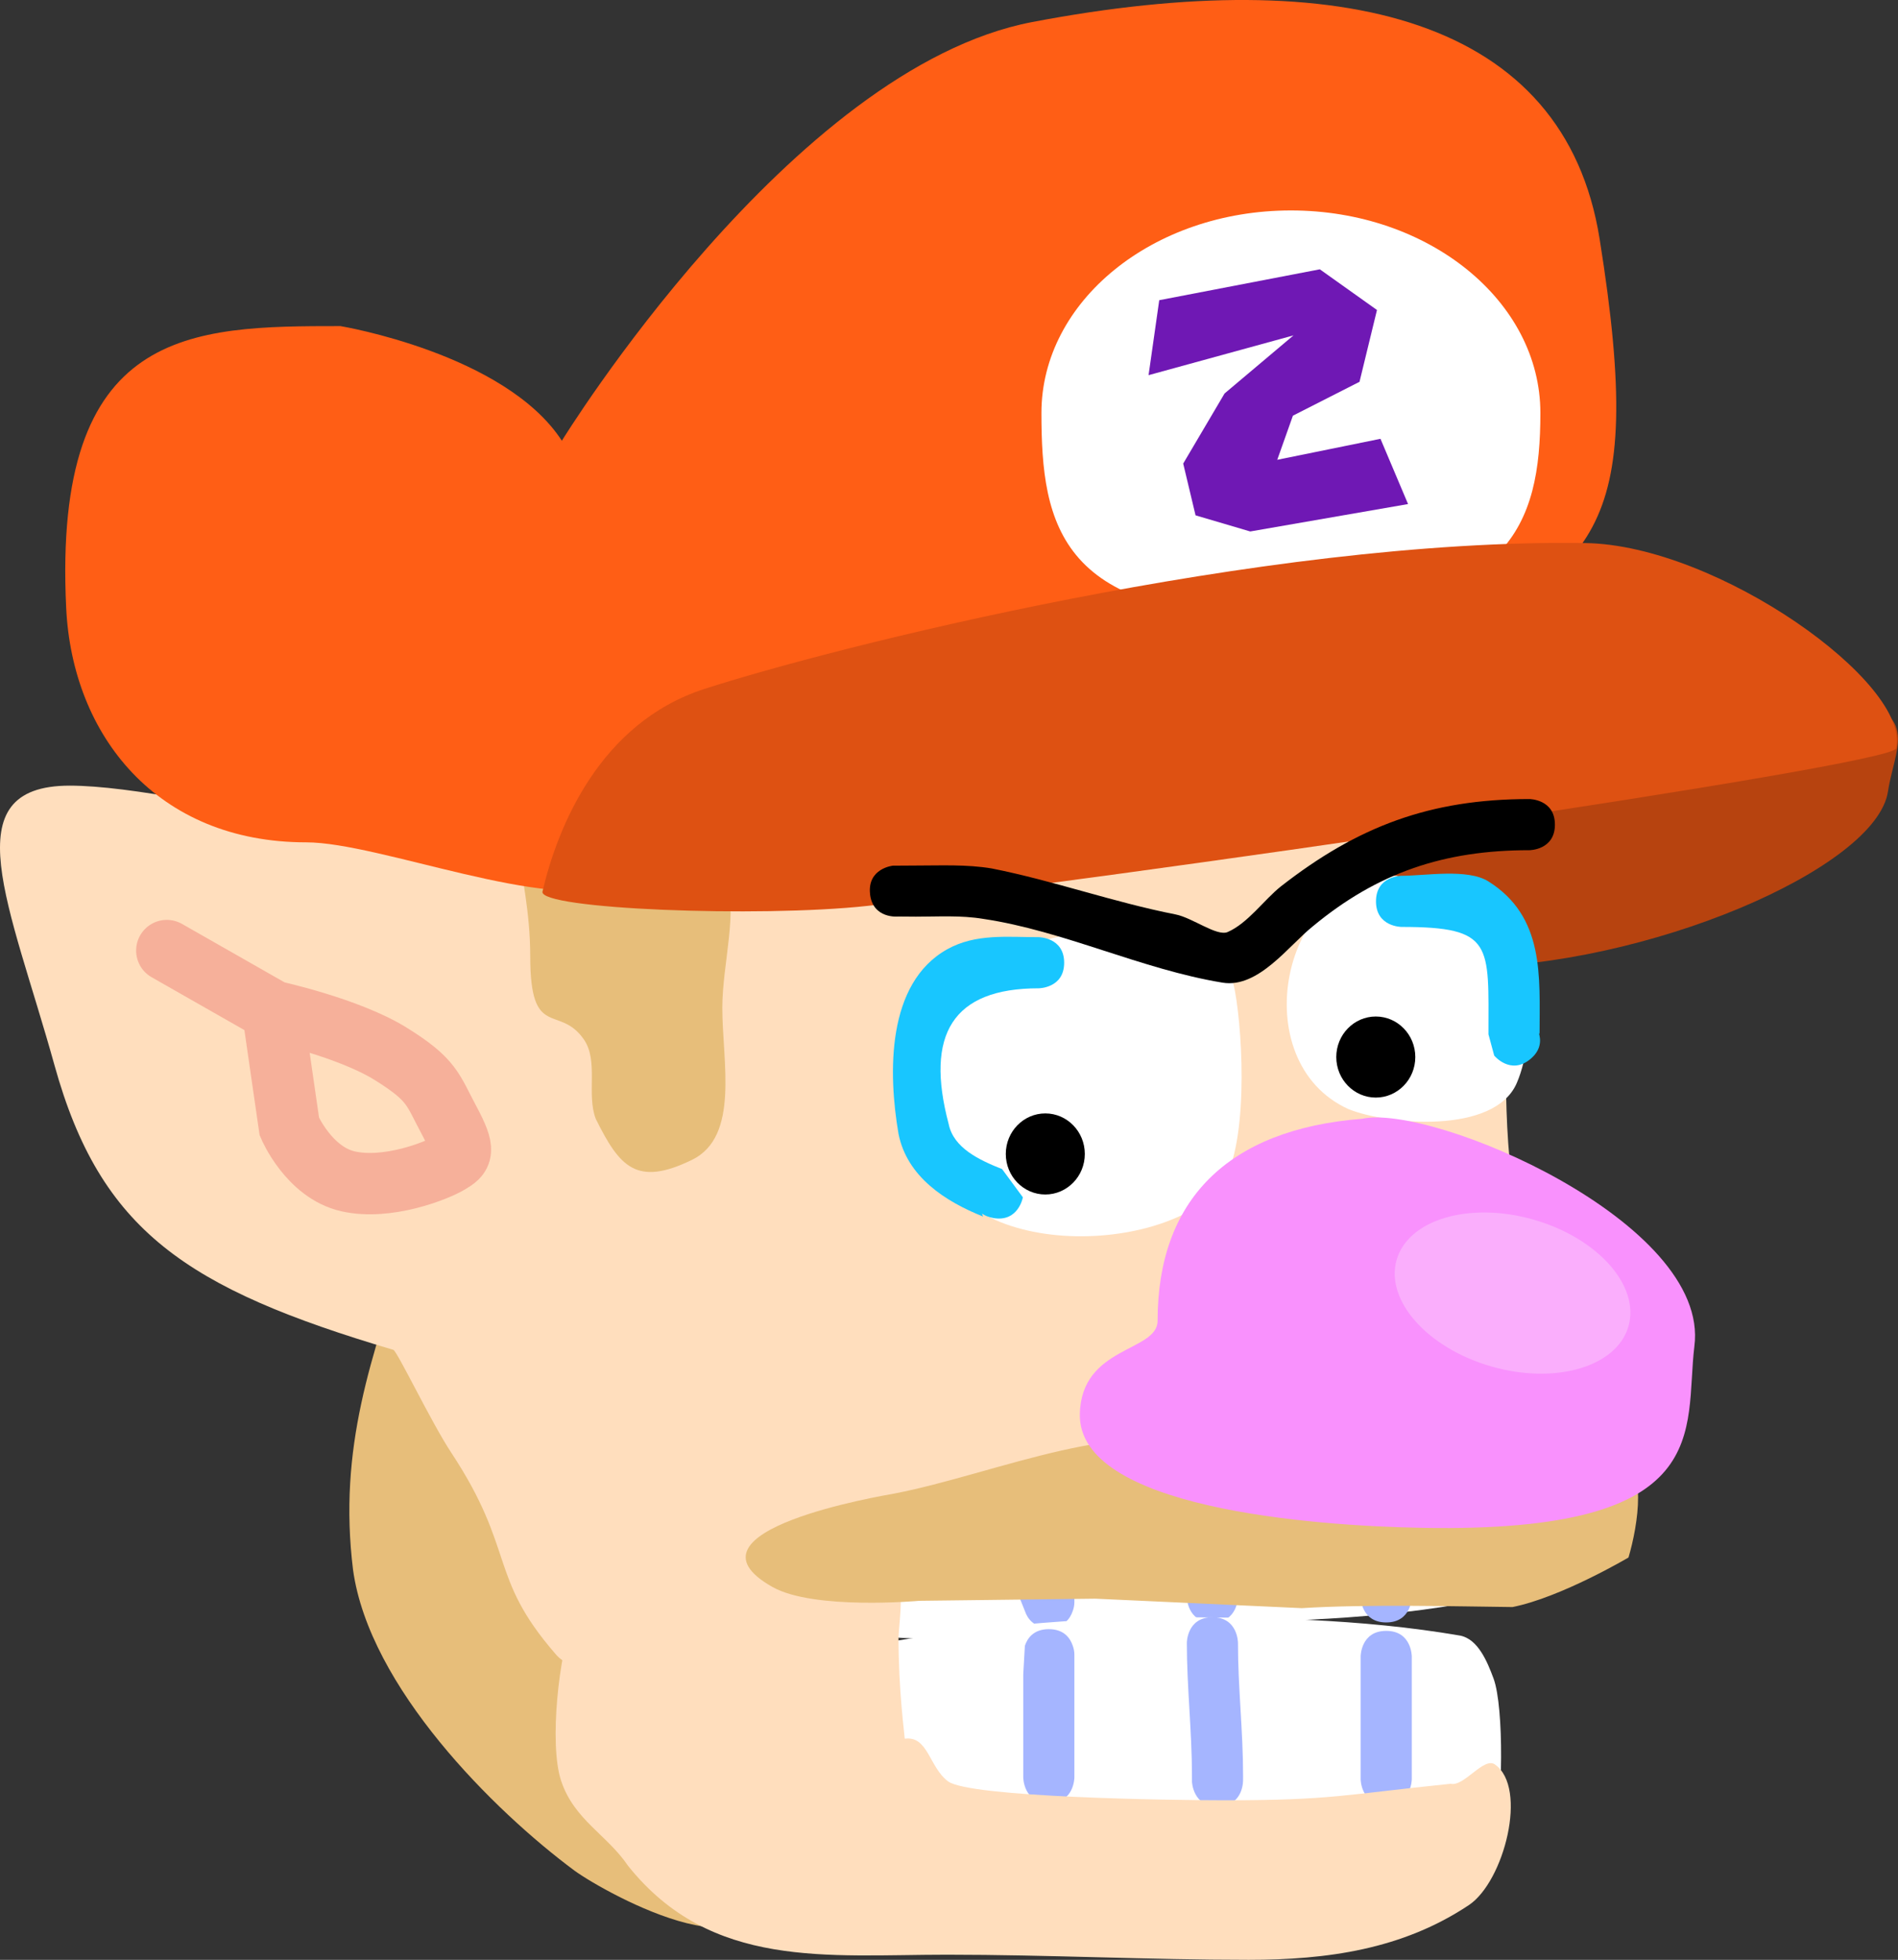 <svg version="1.1" xmlns="http://www.w3.org/2000/svg" xmlns:xlink="http://www.w3.org/1999/xlink" width="92.819" height="95.818" viewBox="0,0,92.819,95.818"><rect x="0" y="0" width="92.819" height="95.818" fill="#333333" stroke="none"/><g transform="translate(-192.959,-130.932)"><g data-paper-data="{&quot;isPaintingLayer&quot;:true}" fill="none" fill-rule="nonzero" stroke="none" stroke-width="none" stroke-linecap="none" stroke-linejoin="miter" stroke-miterlimit="10" stroke-dasharray="" stroke-dashoffset="0" font-family="none" font-weight="none" font-size="none" text-anchor="none" style="mix-blend-mode: normal"><g stroke="none" stroke-width="0.5" stroke-linecap="butt"><path d="M233.25,204.38c0,-2.923 -0.975,-5.235 2.25,-6.625c2.445,-1.054 5.317,-0.5 7.625,-0.5c5.212,0.263 10.471,0.25 15.75,0.25c2.064,0 4.147,-0.629 6.125,0.25c0.614,0.273 0.8,1.109 1,1.75c0.462,1.478 0.518,6.346 0,7.75c-0.307,0.832 -0.761,1.927 -1.63,2.101c-4.902,0.841 -9.832,0.899 -14.87,0.899c-4.774,-0.093 -10.061,1.413 -14.745,0.476c0,0 -0.878,-3.824 -0.798,-3.952c0,0 -0.707,-1.55 -0.707,-2.399z" data-paper-data="{&quot;origPos&quot;:null,&quot;index&quot;:null}" fill="#ffffff"/><path d="M245.5,203.255v0.5c0,1.417 0,2.833 0,4.25c0,0.417 0,0.833 0,1.25c0,0.158 -0.029,0.309 -0.083,0.448c-0.122,0.359 -0.423,0.802 -1.167,0.802c-0.744,0 -1.045,-0.443 -1.167,-0.802c-0.001,-0.004 -0.003,-0.007 -0.004,-0.011l-0.489,-1.223l0.411,-0.164v-0.3c0,-1.57 0,-3.313 0,-4.75c0,0 0,-1.25 1.25,-1.25c1.25,0 1.25,1.25 1.25,1.25z" data-paper-data="{&quot;origPos&quot;:null,&quot;index&quot;:null}" fill="#a5b5ff"/><path d="M253.749,202.301l0.001,0.204c0,2.192 -0.25,4.307 -0.25,6.5c0,0 0,1.25 -1.25,1.25c-1.25,0 -1.25,-1.25 -1.25,-1.25c0,-2.195 0.25,-4.311 0.25,-6.5l0.001,-0.296c0,0 0.046,-1.249 1.295,-1.203c1.249,0.046 1.203,1.295 1.203,1.295z" data-paper-data="{&quot;origPos&quot;:null,&quot;index&quot;:null}" fill="#a5b5ff"/><path d="M262,203.005v0.75c0,1.75 0,3.5 0,5.25c0,0 0,1.25 -1.25,1.25c-1.25,0 -1.25,-1.25 -1.25,-1.25c0,-1.75 0,-4.25 0,-6c0,0 0,-1.25 1.25,-1.25c1.25,0 1.25,1.25 1.25,1.25z" data-paper-data="{&quot;origPos&quot;:null,&quot;index&quot;:null}" fill="#a5b5ff"/></g><path d="M215.083,191.47c1.118,0.57 1.999,1.231 2.884,2.294c1.679,2.076 3.692,4.858 5.052,7.196c0.575,0.988 0.661,2.688 0.975,3.822c0.625,2.258 1.699,4.371 2.582,6.495c1.327,3.227 3.314,7.276 3.74,10.831c0.731,6.106 -7.718,1.396 -9.251,0.29c-3.965,-2.941 -10.045,-8.979 -10.84,-14.709c-0.739,-5.972 0.906,-10.443 2.697,-15.824c0,0 0.464,-1.395 1.625,-0.837c0.244,0.117 0.416,0.271 0.536,0.442z" data-paper-data="{&quot;origPos&quot;:null}" fill="#e7be7a" stroke="none" stroke-width="0.5" stroke-linecap="butt"/><path d="M222.623,173.904c4.314,1.007 31.493,-4.168 37.287,-3.846c8.572,0.476 6.202,8.214 6.807,16.777c0.696,9.846 8.063,8.58 4.614,17.829c-1.33,3.566 -12.561,-0.213 -12.561,-0.213l-12.801,-0.228c0,0 -22.683,11.526 -25.861,7.553c-3.287,-3.792 -1.917,-5.032 -5.092,-9.839c-0.973,-1.474 -2.635,-4.954 -2.822,-5.01c-10.12,-3 -14.321,-5.816 -16.571,-13.917c-2.168,-7.805 -5.049,-13.667 0.75,-13.667c5.799,0 21.5,4.459 23,4.81z" data-paper-data="{&quot;origPos&quot;:null}" fill="#ffdebd" stroke="none" stroke-width="0" stroke-linecap="butt"/><path d="M285.289,169.621c-0.568,3.793 -11.89,8.6 -20.8,8.6c-7.18,0 -5.4,-6.755 -5.4,-10.4c0,-3.645 14.07,-2.85 21.25,-2.85c7.18,0 5.318,2.195 4.95,4.65z" data-paper-data="{&quot;origPos&quot;:null}" fill="#b7430f" stroke="none" stroke-width="0" stroke-linecap="butt"/><path d="M228.283,180.227c0,2.608 0.858,6.274 -1.488,7.414c-2.729,1.327 -3.544,0.316 -4.698,-2c-0.471,-1.204 0.151,-2.837 -0.59,-3.897c-1.212,-1.736 -2.618,0.064 -2.618,-4.053c0,-4.418 -1.767,-6.948 0.993,-7.05c11.619,-0.429 8.4,5.167 8.4,9.586z" data-paper-data="{&quot;origPos&quot;:null}" fill="#e7be7a" stroke="none" stroke-width="0" stroke-linecap="butt"/><path d="M271.183,142.595c2.396,14.945 -0.492,15.794 -8.522,20.579c-11.7,6.971 -27.004,5.56 -39.501,10.973c-3.281,1.421 -11.645,-2.032 -15.221,-2.032c-7.314,0 -11.441,-5.227 -11.743,-11.453c-0.667,-13.733 6.096,-13.787 13.41,-13.787c0,0 8.049,1.334 10.83,5.605c0,0 11.198,-18.219 23.002,-20.47c15.195,-2.897 26.024,-0.147 27.745,10.585z" data-paper-data="{&quot;origPos&quot;:null}" fill="#ff5e15" stroke="none" stroke-width="0" stroke-linecap="butt"/><path d="M268.289,151.121c0,5.468 -1.463,9.581 -12.2,9.9c-11.335,0.337 -12.2,-4.432 -12.2,-9.9c0,-5.468 5.462,-9.9 12.2,-9.9c6.738,0 12.2,4.432 12.2,9.9z" data-paper-data="{&quot;origPos&quot;:null}" fill="#ffffff" stroke="none" stroke-width="0" stroke-linecap="butt"/><path d="M285.689,167.521c-0.2,0.858 -39.343,6.5 -50.3,7.7c-5.325,0.583 -16.1,0.158 -15.9,-0.7c0.739,-3.174 2.805,-8.245 7.9,-9.9c6.157,-2 27.295,-7.38 43.102,-7.138c6.462,0.099 15.937,6.865 15.198,10.038z" data-paper-data="{&quot;origPos&quot;:null}" fill="#de5112" stroke="none" stroke-width="0" stroke-linecap="butt"/><path d="M254.1,156.916l-2.674,-0.788l-0.604,-2.532l2.023,-3.427l3.369,-2.839l-7.086,1.944l0.522,-3.665l7.853,-1.51l2.795,1.989l-0.854,3.511l-3.257,1.656l-0.766,2.157l5.048,-1.026l1.349,3.19z" data-paper-data="{&quot;origPos&quot;:null,&quot;origRot&quot;:0,&quot;index&quot;:null}" fill="#6f18b4" stroke="none" stroke-width="0" stroke-linecap="butt"/><path d="M248.125,176.25c1.357,0.038 2.954,0.265 4.125,1c0.626,0.393 0.975,1.444 1.101,2.13c0.415,2.265 0.666,7.765 -0.726,9.62c-3.184,3.576 -14.125,3.493 -14.125,-2.875c0,-3.286 -0.345,-6.998 3.255,-8.601c0.681,-0.303 4.607,-1.274 6.37,-1.274z" data-paper-data="{&quot;origPos&quot;:null}" fill="#ffffff" stroke="none" stroke-width="0.5" stroke-linecap="butt"/><path d="M262.25,174c1.582,0 2.318,0.489 3.5,1.375c1.889,1.889 2.472,5.985 1.384,8.509c-1.087,2.522 -6.301,2.046 -8.223,1.277c-5.119,-2.308 -3.344,-11.411 2.339,-11.411z" data-paper-data="{&quot;origPos&quot;:null}" fill="#ffffff" stroke="none" stroke-width="0.5" stroke-linecap="butt"/><path d="M241.531,190.481c-0.23,-0.041 -0.41,-0.117 -0.549,-0.214l0.054,0.144c-1.853,-0.741 -3.716,-1.94 -4.136,-4.04c-0.51,-2.975 -0.592,-7.372 2.386,-9.031c1.389,-0.774 2.944,-0.589 4.464,-0.589c0,0 1.25,0 1.25,1.25c0,1.25 -1.25,1.25 -1.25,1.25c-4.211,0 -5.557,2.265 -4.399,6.63c0.237,1.183 1.5,1.764 2.614,2.21l1.016,1.379c0,0 -0.219,1.231 -1.45,1.012z" fill="#18c6ff" stroke="none" stroke-width="0.5" stroke-linecap="butt"/><path d="M268.21,181.422c0.114,0.353 0.124,0.853 -0.42,1.297c-0.969,0.79 -1.759,-0.179 -1.759,-0.179l-0.281,-1.04c0,-4.394 0.264,-5.25 -4.25,-5.25c0,0 -1.25,0 -1.25,-1.25c0,-1.25 1.25,-1.25 1.25,-1.25c1.164,0 3.224,-0.366 4.245,0.274c2.76,1.731 2.505,4.644 2.505,7.476z" fill="#18c6ff" stroke="none" stroke-width="0.5" stroke-linecap="butt"/><g data-paper-data="{&quot;origPos&quot;:null}" stroke="none" stroke-width="0.5" stroke-linecap="butt"><path d="M233.957,213.476c-0.08,-0.128 -0.144,-0.285 -0.183,-0.481c-0.245,-1.226 0.981,-1.471 0.981,-1.471c4.684,-0.937 9.972,-1.431 14.745,-1.524c5.038,0 9.968,0.058 14.87,0.899c0.869,0.174 1.323,1.269 1.63,2.101c0.518,1.404 0.462,6.272 0,7.75c-0.2,0.641 -0.386,1.477 -1,1.75c-1.978,0.879 -4.061,0.25 -6.125,0.25c-5.279,0 -10.538,-0.013 -15.75,0.25c-2.308,0 -5.18,2.554 -7.625,1.5c-3.225,-1.39 -2.25,-5.702 -2.25,-8.625c0,-0.85 0.277,-1.558 0.589,-2.339z" data-paper-data="{&quot;origPos&quot;:null}" fill="#ffffff"/><path d="M244.25,219.083c-1.25,0 -1.25,-1.25 -1.25,-1.25c0,-1.437 0,-5.05 0,-5.05l0.079,-1.387c0.001,-0.004 0.003,-0.007 0.004,-0.011c0.122,-0.359 0.423,-0.802 1.167,-0.802c0.744,0 1.045,0.443 1.167,0.802c0.053,0.139 0.083,0.29 0.083,0.448c0,0.417 0,0.833 0,1.25c0,1.417 0,2.833 0,4.25v0.5c0,0 0,1.25 -1.25,1.25z" data-paper-data="{&quot;origPos&quot;:null}" fill="#a5b5ff"/><path d="M252.546,219.249c-1.249,0.046 -1.295,-1.203 -1.295,-1.203l-0.001,-0.296c0,-2.189 -0.25,-4.305 -0.25,-6.5c0,0 0,-1.25 1.25,-1.25c1.25,0 1.25,1.25 1.25,1.25c0,2.193 0.25,4.308 0.25,6.5l-0.001,0.204c0,0 0.046,1.249 -1.203,1.295z" data-paper-data="{&quot;origPos&quot;:null}" fill="#a5b5ff"/><path d="M260.75,219.167c-1.25,0 -1.25,-1.25 -1.25,-1.25c0,-1.75 0,-4.25 0,-6c0,0 0,-1.25 1.25,-1.25c1.25,0 1.25,1.25 1.25,1.25c0,1.75 0,3.5 0,5.25v0.75c0,0 0,1.25 -1.25,1.25z" data-paper-data="{&quot;origPos&quot;:null}" fill="#a5b5ff"/><path d="M222.69,209.24c1.779,-1.973 4.443,-2.24 7.46,-2.24c2.451,0 4.911,-0.532 6.75,1.5c0.253,0.279 0,2.091 0,2.5c0,2.632 0.292,4.674 0.305,4.939c1.145,-0.154 1.192,1.403 2.122,2.088c1.062,0.782 10.924,0.923 13.498,0.923c5.293,0 5.87,-0.276 11.081,-0.808c0.645,0.155 1.614,-1.325 2.158,-0.946c1.632,1.138 0.449,5.729 -1.27,6.876c-3.256,2.172 -6.948,2.678 -10.768,2.678c-4.888,0 -9.826,-0.25 -14.75,-0.25c-5.852,0 -11.54,0.732 -15.601,-4.344c-1.029,-1.524 -2.636,-2.243 -3.274,-4.156c-0.606,-1.818 -0.095,-6.253 0.589,-7.964c0,0 1.03,-0.701 1.7,-0.796z" data-paper-data="{&quot;origPos&quot;:null}" fill="#ffdebd"/></g><path d="M246.521,209.093l-8.609,0.104c0,0 -5.146,0.468 -7.175,-0.675c-4.906,-2.763 5.507,-4.482 5.93,-4.563c4.974,-0.951 11.706,-4.018 15.528,-1.954c0,0 6.282,-0.542 12.253,-0.883c0,0 4.639,0.989 7.626,1.187c1.482,0.098 0.991,3.203 0.524,4.771c0,0 -3.296,1.95 -5.671,2.422c-2.625,-0.028 -7.09,-0.148 -10.307,0.054z" data-paper-data="{&quot;origPos&quot;:null}" fill="#e7be7a" stroke="none" stroke-width="0" stroke-linecap="butt"/><path d="M235.507,174.63c-0.13,-1.243 1.113,-1.374 1.113,-1.374l1.13,-0.007c1.24,0 2.48,-0.062 3.705,0.142c3.047,0.604 5.94,1.647 9,2.25c0.826,0.163 2.019,1.09 2.545,0.858c0.991,-0.438 1.764,-1.562 2.594,-2.226c3.766,-2.941 7.307,-4.274 12.156,-4.274c0,0 1.25,0 1.25,1.25c0,1.25 -1.25,1.25 -1.25,1.25c-4.16,0 -7.412,1.087 -10.594,3.726c-1.171,0.937 -2.662,3.037 -4.411,2.75c-3.974,-0.652 -7.752,-2.531 -11.701,-3.118c-1.087,-0.181 -2.192,-0.108 -3.295,-0.108l-0.87,-0.007c0,0 -1.243,0.13 -1.374,-1.113z" data-paper-data="{&quot;origPos&quot;:null}" fill="#000000" stroke="none" stroke-width="0.5" stroke-linecap="butt"/><path d="M201.116,177.406l5.212,2.969c0,0 3.672,0.797 5.734,2.078c2.061,1.281 2.042,1.728 2.867,3.266c0.825,1.538 0.63,1.701 0,2.078c-0.63,0.378 -3.033,1.328 -4.952,0.891c-1.918,-0.437 -2.867,-2.672 -2.867,-2.672l-0.808,-5.582" data-paper-data="{&quot;origPos&quot;:null}" fill="none" stroke="#f6b09a" stroke-width="3" stroke-linecap="round"/><path d="M244.078,185.368c0.533,0 1.016,0.222 1.366,0.581c0.35,0.359 0.566,0.854 0.566,1.401c0,0.547 -0.216,1.043 -0.566,1.401c-0.35,0.359 -0.833,0.581 -1.366,0.581c-0.533,0 -1.016,-0.222 -1.366,-0.581c-0.35,-0.359 -0.566,-0.854 -0.566,-1.401c0,-0.547 0.216,-1.043 0.566,-1.401c0.35,-0.359 0.833,-0.581 1.366,-0.581z" data-paper-data="{&quot;origPos&quot;:null}" id="ID0.651427554897964" fill="#000000" stroke="none" stroke-width="1.057" stroke-linecap="butt"/><path d="M260.24,180.63c0.533,0 1.016,0.222 1.366,0.581c0.35,0.359 0.566,0.854 0.566,1.401c0,0.547 -0.216,1.043 -0.566,1.401c-0.35,0.359 -0.833,0.581 -1.366,0.581c-0.533,0 -1.016,-0.222 -1.366,-0.581c-0.35,-0.359 -0.566,-0.854 -0.566,-1.401c0,-0.547 0.216,-1.043 0.566,-1.401c0.35,-0.359 0.833,-0.581 1.366,-0.581z" data-paper-data="{&quot;origPos&quot;:null}" id="ID0.651427554897964" fill="#000000" stroke="none" stroke-width="1.057" stroke-linecap="butt"/><g stroke="none" stroke-width="0" stroke-linecap="butt"><path d="M275.82,196.756c-0.5,4.118 1.127,9.125 -13.25,8.875c-5.562,-0.097 -16.909,-0.988 -16.803,-5.573c0.077,-3.329 3.803,-3.024 3.803,-4.552c0,-5.868 3.393,-9.36 10,-9.875c3.377,-0.75 17.05,5.037 16.25,11.125z" data-paper-data="{&quot;origPos&quot;:null}" fill="#f991fd"/><path d="M272.598,195.772c-0.567,1.983 -3.564,2.866 -6.696,1.971c-3.131,-0.895 -5.21,-3.228 -4.644,-5.211c0.567,-1.983 3.564,-2.866 6.696,-1.971c3.131,0.895 5.21,3.228 4.644,5.211z" data-paper-data="{&quot;origRot&quot;:0,&quot;origPos&quot;:null}" fill="#faaefc"/></g></g></g></svg>